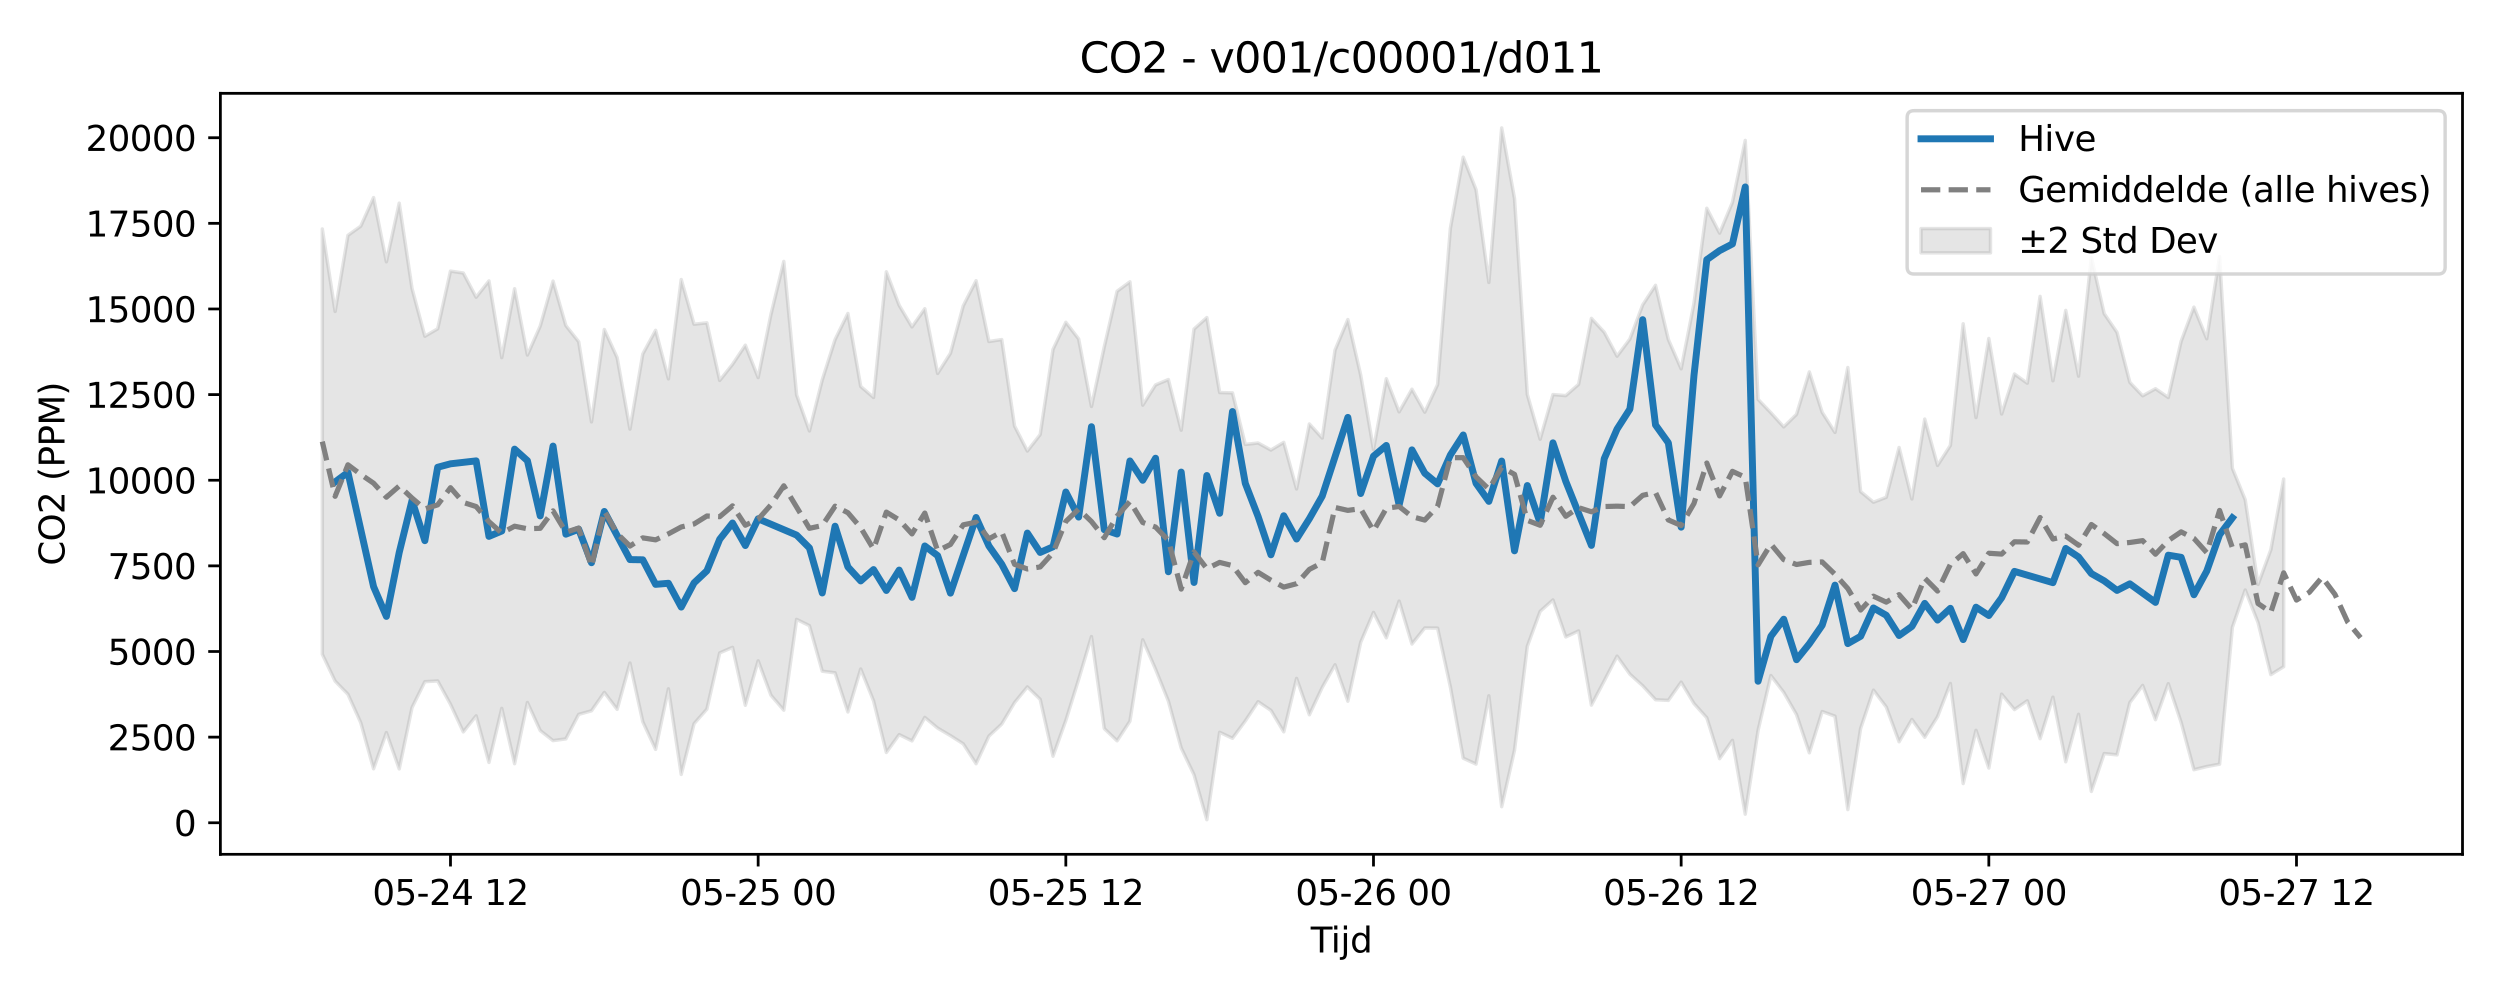 <?xml version="1.0" encoding="utf-8" standalone="no"?>
<!DOCTYPE svg PUBLIC "-//W3C//DTD SVG 1.1//EN"
  "http://www.w3.org/Graphics/SVG/1.1/DTD/svg11.dtd">
<svg xmlns:xlink="http://www.w3.org/1999/xlink" width="720pt" height="288pt" viewBox="0 0 720 288" xmlns="http://www.w3.org/2000/svg" version="1.1">
 <defs>
  <style type="text/css">*{stroke-linejoin: round; stroke-linecap: butt}</style>
 </defs>
 <g id="figure_1">
  <g id="patch_1">
   <path d="M 0 288 
L 720 288 
L 720 0 
L 0 0 
z
" style="fill: #ffffff"/>
  </g>
  <g id="axes_1">
   <g id="patch_2">
    <path d="M 63.47 246.04 
L 709.2 246.04 
L 709.2 26.88 
L 63.47 26.88 
z
" style="fill: #ffffff"/>
   </g>
   <g id="FillBetweenPolyCollection_1">
    <defs>
     <path id="m2341655957" d="M 92.821 -222.064 
L 92.821 -99.583 
L 96.513 -91.839 
L 100.205 -88.051 
L 103.897 -79.876 
L 107.589 -66.586 
L 111.281 -77.019 
L 114.973 -66.556 
L 118.665 -84.226 
L 122.357 -91.671 
L 126.049 -91.889 
L 129.741 -85.159 
L 133.433 -77.21 
L 137.125 -81.837 
L 140.817 -68.411 
L 144.509 -83.978 
L 148.201 -68.057 
L 151.893 -85.681 
L 155.585 -77.602 
L 159.277 -74.699 
L 162.969 -75.198 
L 166.661 -82.258 
L 170.353 -83.288 
L 174.045 -88.583 
L 177.737 -83.701 
L 181.429 -97.043 
L 185.121 -80.137 
L 188.813 -72.18 
L 192.505 -89.615 
L 196.197 -64.968 
L 199.889 -79.576 
L 203.581 -83.764 
L 207.273 -99.962 
L 210.965 -101.563 
L 214.657 -84.878 
L 218.349 -97.674 
L 222.041 -87.753 
L 225.733 -83.465 
L 229.425 -109.619 
L 233.117 -107.804 
L 236.809 -94.693 
L 240.501 -94.223 
L 244.193 -82.958 
L 247.885 -95.328 
L 251.577 -86.18 
L 255.269 -71.297 
L 258.961 -76.434 
L 262.653 -74.62 
L 266.345 -81.383 
L 270.037 -78.308 
L 273.729 -76.134 
L 277.421 -73.774 
L 281.113 -68.051 
L 284.805 -75.991 
L 288.497 -79.459 
L 292.189 -85.636 
L 295.881 -90.169 
L 299.573 -86.59 
L 303.265 -70.209 
L 306.957 -80.503 
L 310.649 -92.334 
L 314.341 -104.668 
L 318.033 -78.169 
L 321.725 -74.65 
L 325.417 -80.3 
L 329.109 -103.726 
L 332.801 -95.259 
L 336.493 -86.086 
L 340.185 -72.586 
L 343.877 -64.861 
L 347.569 -51.922 
L 351.261 -77.099 
L 354.953 -75.369 
L 358.645 -80.362 
L 362.337 -85.912 
L 366.029 -83.409 
L 369.721 -77.233 
L 373.413 -92.607 
L 377.105 -82.143 
L 380.797 -90.005 
L 384.489 -96.538 
L 388.181 -86.05 
L 391.873 -102.989 
L 395.565 -111.616 
L 399.257 -104.304 
L 402.949 -114.879 
L 406.641 -102.519 
L 410.333 -107.147 
L 414.025 -107.103 
L 417.717 -90.116 
L 421.409 -69.644 
L 425.101 -67.937 
L 428.793 -87.611 
L 432.485 -55.672 
L 436.177 -71.935 
L 439.869 -101.881 
L 443.561 -111.933 
L 447.253 -115.22 
L 450.945 -104.557 
L 454.637 -106.288 
L 458.329 -84.926 
L 462.021 -91.91 
L 465.713 -99.021 
L 469.405 -93.837 
L 473.097 -90.491 
L 476.789 -86.479 
L 480.481 -86.29 
L 484.173 -91.539 
L 487.865 -85.381 
L 491.557 -81.266 
L 495.249 -69.502 
L 498.941 -74.78 
L 502.633 -53.511 
L 506.325 -77.658 
L 510.017 -93.443 
L 513.709 -88.607 
L 517.401 -82.178 
L 521.093 -71.191 
L 524.785 -83.08 
L 528.477 -81.737 
L 532.169 -54.832 
L 535.861 -78.198 
L 539.553 -89.237 
L 543.245 -84.38 
L 546.937 -74.37 
L 550.629 -80.794 
L 554.321 -75.671 
L 558.013 -81.599 
L 561.705 -91.154 
L 565.397 -62.337 
L 569.089 -77.671 
L 572.781 -66.802 
L 576.473 -88.087 
L 580.165 -83.638 
L 583.857 -86.172 
L 587.549 -75.256 
L 591.241 -87.206 
L 594.933 -68.607 
L 598.625 -82.286 
L 602.317 -60.064 
L 606.009 -70.975 
L 609.701 -70.595 
L 613.393 -85.647 
L 617.085 -90.593 
L 620.777 -80.731 
L 624.469 -91.096 
L 628.161 -79.972 
L 631.853 -66.32 
L 635.545 -67.236 
L 639.237 -67.911 
L 642.929 -107.344 
L 646.621 -118.079 
L 650.313 -108.712 
L 654.005 -93.707 
L 657.697 -95.998 
L 657.697 -150.043 
L 657.697 -150.043 
L 654.005 -129.671 
L 650.313 -119.668 
L 646.621 -144.083 
L 642.929 -153.135 
L 639.237 -214.068 
L 635.545 -190.434 
L 631.853 -199.547 
L 628.161 -189.683 
L 624.469 -173.523 
L 620.777 -176.043 
L 617.085 -174.006 
L 613.393 -177.885 
L 609.701 -192.266 
L 606.009 -197.677 
L 602.317 -213.821 
L 598.625 -179.66 
L 594.933 -198.612 
L 591.241 -178.333 
L 587.549 -202.637 
L 583.857 -177.631 
L 580.165 -180.282 
L 576.473 -168.761 
L 572.781 -190.515 
L 569.089 -167.745 
L 565.397 -194.757 
L 561.705 -159.707 
L 558.013 -153.961 
L 554.321 -167.312 
L 550.629 -144.293 
L 546.937 -159.122 
L 543.245 -144.785 
L 539.553 -143.363 
L 535.861 -146.423 
L 532.169 -182.154 
L 528.477 -163.462 
L 524.785 -169.251 
L 521.093 -180.89 
L 517.401 -168.673 
L 513.709 -165.054 
L 510.017 -169.13 
L 506.325 -172.977 
L 502.633 -247.566 
L 498.941 -229.729 
L 495.249 -220.857 
L 491.557 -228.027 
L 487.865 -200.628 
L 484.173 -181.774 
L 480.481 -190.231 
L 476.789 -205.832 
L 473.097 -200.197 
L 469.405 -190.349 
L 465.713 -185.421 
L 462.021 -192.324 
L 458.329 -196.3 
L 454.637 -177.308 
L 450.945 -174.062 
L 447.253 -174.373 
L 443.561 -161.507 
L 439.869 -174.38 
L 436.177 -230.834 
L 432.485 -251.158 
L 428.793 -206.643 
L 425.101 -233.367 
L 421.409 -242.734 
L 417.717 -222.295 
L 414.025 -177.239 
L 410.333 -169.291 
L 406.641 -175.906 
L 402.949 -169.389 
L 399.257 -178.925 
L 395.565 -158.568 
L 391.873 -180.019 
L 388.181 -195.972 
L 384.489 -187.162 
L 380.797 -161.844 
L 377.105 -165.895 
L 373.413 -147.176 
L 369.721 -160.6 
L 366.029 -158.396 
L 362.337 -160.421 
L 358.645 -160.007 
L 354.953 -174.848 
L 351.261 -174.953 
L 347.569 -196.54 
L 343.877 -193.228 
L 340.185 -164.099 
L 336.493 -178.695 
L 332.801 -177.146 
L 329.109 -171.321 
L 325.417 -206.839 
L 321.725 -204.124 
L 318.033 -188.127 
L 314.341 -170.939 
L 310.649 -190.393 
L 306.957 -195.177 
L 303.265 -187.37 
L 299.573 -162.854 
L 295.881 -158.102 
L 292.189 -165.312 
L 288.497 -190.208 
L 284.805 -189.643 
L 281.113 -207.154 
L 277.421 -199.933 
L 273.729 -186.258 
L 270.037 -180.446 
L 266.345 -199.084 
L 262.653 -193.852 
L 258.961 -200.08 
L 255.269 -209.724 
L 251.577 -173.524 
L 247.885 -176.707 
L 244.193 -197.728 
L 240.501 -190.209 
L 236.809 -178.582 
L 233.117 -163.887 
L 229.425 -174.266 
L 225.733 -212.708 
L 222.041 -197.469 
L 218.349 -179.252 
L 214.657 -188.586 
L 210.965 -183.063 
L 207.273 -178.434 
L 203.581 -195.025 
L 199.889 -194.627 
L 196.197 -207.498 
L 192.505 -178.886 
L 188.813 -192.867 
L 185.121 -186.048 
L 181.429 -164.414 
L 177.737 -185.01 
L 174.045 -193.104 
L 170.353 -166.5 
L 166.661 -189.577 
L 162.969 -194.237 
L 159.277 -207.041 
L 155.585 -194.094 
L 151.893 -185.749 
L 148.201 -204.843 
L 144.509 -185.007 
L 140.817 -207.093 
L 137.125 -202.4 
L 133.433 -209.374 
L 129.741 -209.922 
L 126.049 -193.316 
L 122.357 -191.162 
L 118.665 -204.897 
L 114.973 -229.493 
L 111.281 -212.601 
L 107.589 -231.094 
L 103.897 -222.861 
L 100.205 -220.22 
L 96.513 -198.3 
L 92.821 -222.064 
z
" style="stroke: #808080; stroke-opacity: 0.2"/>
    </defs>
    <g clip-path="url(#p233f204730)">
     <use xlink:href="#m2341655957" x="0" y="288" style="fill: #808080; fill-opacity: 0.2; stroke: #808080; stroke-opacity: 0.2"/>
    </g>
   </g>
   <g id="matplotlib.axis_1">
    <g id="xtick_1">
     <g id="line2d_1">
      <defs>
       <path id="m0eafad2510" d="M 0 0 
L 0 3.5 
" style="stroke: #000000; stroke-width: 0.8"/>
      </defs>
      <g>
       <use xlink:href="#m0eafad2510" x="129.741" y="246.04" style="stroke: #000000; stroke-width: 0.8"/>
      </g>
     </g>
     <g id="text_1">
      <!-- 05-24 12 -->
      <g transform="translate(107.261 260.638) scale(0.1 -0.1)">
       <defs>
        <path id="DejaVuSans-30" d="M 2034 4250 
Q 1547 4250 1301 3770 
Q 1056 3291 1056 2328 
Q 1056 1369 1301 889 
Q 1547 409 2034 409 
Q 2525 409 2770 889 
Q 3016 1369 3016 2328 
Q 3016 3291 2770 3770 
Q 2525 4250 2034 4250 
z
M 2034 4750 
Q 2819 4750 3233 4129 
Q 3647 3509 3647 2328 
Q 3647 1150 3233 529 
Q 2819 -91 2034 -91 
Q 1250 -91 836 529 
Q 422 1150 422 2328 
Q 422 3509 836 4129 
Q 1250 4750 2034 4750 
z
" transform="scale(0.016)"/>
        <path id="DejaVuSans-35" d="M 691 4666 
L 3169 4666 
L 3169 4134 
L 1269 4134 
L 1269 2991 
Q 1406 3038 1543 3061 
Q 1681 3084 1819 3084 
Q 2600 3084 3056 2656 
Q 3513 2228 3513 1497 
Q 3513 744 3044 326 
Q 2575 -91 1722 -91 
Q 1428 -91 1123 -41 
Q 819 9 494 109 
L 494 744 
Q 775 591 1075 516 
Q 1375 441 1709 441 
Q 2250 441 2565 725 
Q 2881 1009 2881 1497 
Q 2881 1984 2565 2268 
Q 2250 2553 1709 2553 
Q 1456 2553 1204 2497 
Q 953 2441 691 2322 
L 691 4666 
z
" transform="scale(0.016)"/>
        <path id="DejaVuSans-2d" d="M 313 2009 
L 1997 2009 
L 1997 1497 
L 313 1497 
L 313 2009 
z
" transform="scale(0.016)"/>
        <path id="DejaVuSans-32" d="M 1228 531 
L 3431 531 
L 3431 0 
L 469 0 
L 469 531 
Q 828 903 1448 1529 
Q 2069 2156 2228 2338 
Q 2531 2678 2651 2914 
Q 2772 3150 2772 3378 
Q 2772 3750 2511 3984 
Q 2250 4219 1831 4219 
Q 1534 4219 1204 4116 
Q 875 4013 500 3803 
L 500 4441 
Q 881 4594 1212 4672 
Q 1544 4750 1819 4750 
Q 2544 4750 2975 4387 
Q 3406 4025 3406 3419 
Q 3406 3131 3298 2873 
Q 3191 2616 2906 2266 
Q 2828 2175 2409 1742 
Q 1991 1309 1228 531 
z
" transform="scale(0.016)"/>
        <path id="DejaVuSans-34" d="M 2419 4116 
L 825 1625 
L 2419 1625 
L 2419 4116 
z
M 2253 4666 
L 3047 4666 
L 3047 1625 
L 3713 1625 
L 3713 1100 
L 3047 1100 
L 3047 0 
L 2419 0 
L 2419 1100 
L 313 1100 
L 313 1709 
L 2253 4666 
z
" transform="scale(0.016)"/>
        <path id="DejaVuSans-20" transform="scale(0.016)"/>
        <path id="DejaVuSans-31" d="M 794 531 
L 1825 531 
L 1825 4091 
L 703 3866 
L 703 4441 
L 1819 4666 
L 2450 4666 
L 2450 531 
L 3481 531 
L 3481 0 
L 794 0 
L 794 531 
z
" transform="scale(0.016)"/>
       </defs>
       <use xlink:href="#DejaVuSans-30"/>
       <use xlink:href="#DejaVuSans-35" transform="translate(63.623 0)"/>
       <use xlink:href="#DejaVuSans-2d" transform="translate(127.246 0)"/>
       <use xlink:href="#DejaVuSans-32" transform="translate(163.33 0)"/>
       <use xlink:href="#DejaVuSans-34" transform="translate(226.953 0)"/>
       <use xlink:href="#DejaVuSans-20" transform="translate(290.576 0)"/>
       <use xlink:href="#DejaVuSans-31" transform="translate(322.363 0)"/>
       <use xlink:href="#DejaVuSans-32" transform="translate(385.986 0)"/>
      </g>
     </g>
    </g>
    <g id="xtick_2">
     <g id="line2d_2">
      <g>
       <use xlink:href="#m0eafad2510" x="218.349" y="246.04" style="stroke: #000000; stroke-width: 0.8"/>
      </g>
     </g>
     <g id="text_2">
      <!-- 05-25 00 -->
      <g transform="translate(195.869 260.638) scale(0.1 -0.1)">
       <use xlink:href="#DejaVuSans-30"/>
       <use xlink:href="#DejaVuSans-35" transform="translate(63.623 0)"/>
       <use xlink:href="#DejaVuSans-2d" transform="translate(127.246 0)"/>
       <use xlink:href="#DejaVuSans-32" transform="translate(163.33 0)"/>
       <use xlink:href="#DejaVuSans-35" transform="translate(226.953 0)"/>
       <use xlink:href="#DejaVuSans-20" transform="translate(290.576 0)"/>
       <use xlink:href="#DejaVuSans-30" transform="translate(322.363 0)"/>
       <use xlink:href="#DejaVuSans-30" transform="translate(385.986 0)"/>
      </g>
     </g>
    </g>
    <g id="xtick_3">
     <g id="line2d_3">
      <g>
       <use xlink:href="#m0eafad2510" x="306.957" y="246.04" style="stroke: #000000; stroke-width: 0.8"/>
      </g>
     </g>
     <g id="text_3">
      <!-- 05-25 12 -->
      <g transform="translate(284.477 260.638) scale(0.1 -0.1)">
       <use xlink:href="#DejaVuSans-30"/>
       <use xlink:href="#DejaVuSans-35" transform="translate(63.623 0)"/>
       <use xlink:href="#DejaVuSans-2d" transform="translate(127.246 0)"/>
       <use xlink:href="#DejaVuSans-32" transform="translate(163.33 0)"/>
       <use xlink:href="#DejaVuSans-35" transform="translate(226.953 0)"/>
       <use xlink:href="#DejaVuSans-20" transform="translate(290.576 0)"/>
       <use xlink:href="#DejaVuSans-31" transform="translate(322.363 0)"/>
       <use xlink:href="#DejaVuSans-32" transform="translate(385.986 0)"/>
      </g>
     </g>
    </g>
    <g id="xtick_4">
     <g id="line2d_4">
      <g>
       <use xlink:href="#m0eafad2510" x="395.565" y="246.04" style="stroke: #000000; stroke-width: 0.8"/>
      </g>
     </g>
     <g id="text_4">
      <!-- 05-26 00 -->
      <g transform="translate(373.085 260.638) scale(0.1 -0.1)">
       <defs>
        <path id="DejaVuSans-36" d="M 2113 2584 
Q 1688 2584 1439 2293 
Q 1191 2003 1191 1497 
Q 1191 994 1439 701 
Q 1688 409 2113 409 
Q 2538 409 2786 701 
Q 3034 994 3034 1497 
Q 3034 2003 2786 2293 
Q 2538 2584 2113 2584 
z
M 3366 4563 
L 3366 3988 
Q 3128 4100 2886 4159 
Q 2644 4219 2406 4219 
Q 1781 4219 1451 3797 
Q 1122 3375 1075 2522 
Q 1259 2794 1537 2939 
Q 1816 3084 2150 3084 
Q 2853 3084 3261 2657 
Q 3669 2231 3669 1497 
Q 3669 778 3244 343 
Q 2819 -91 2113 -91 
Q 1303 -91 875 529 
Q 447 1150 447 2328 
Q 447 3434 972 4092 
Q 1497 4750 2381 4750 
Q 2619 4750 2861 4703 
Q 3103 4656 3366 4563 
z
" transform="scale(0.016)"/>
       </defs>
       <use xlink:href="#DejaVuSans-30"/>
       <use xlink:href="#DejaVuSans-35" transform="translate(63.623 0)"/>
       <use xlink:href="#DejaVuSans-2d" transform="translate(127.246 0)"/>
       <use xlink:href="#DejaVuSans-32" transform="translate(163.33 0)"/>
       <use xlink:href="#DejaVuSans-36" transform="translate(226.953 0)"/>
       <use xlink:href="#DejaVuSans-20" transform="translate(290.576 0)"/>
       <use xlink:href="#DejaVuSans-30" transform="translate(322.363 0)"/>
       <use xlink:href="#DejaVuSans-30" transform="translate(385.986 0)"/>
      </g>
     </g>
    </g>
    <g id="xtick_5">
     <g id="line2d_5">
      <g>
       <use xlink:href="#m0eafad2510" x="484.173" y="246.04" style="stroke: #000000; stroke-width: 0.8"/>
      </g>
     </g>
     <g id="text_5">
      <!-- 05-26 12 -->
      <g transform="translate(461.692 260.638) scale(0.1 -0.1)">
       <use xlink:href="#DejaVuSans-30"/>
       <use xlink:href="#DejaVuSans-35" transform="translate(63.623 0)"/>
       <use xlink:href="#DejaVuSans-2d" transform="translate(127.246 0)"/>
       <use xlink:href="#DejaVuSans-32" transform="translate(163.33 0)"/>
       <use xlink:href="#DejaVuSans-36" transform="translate(226.953 0)"/>
       <use xlink:href="#DejaVuSans-20" transform="translate(290.576 0)"/>
       <use xlink:href="#DejaVuSans-31" transform="translate(322.363 0)"/>
       <use xlink:href="#DejaVuSans-32" transform="translate(385.986 0)"/>
      </g>
     </g>
    </g>
    <g id="xtick_6">
     <g id="line2d_6">
      <g>
       <use xlink:href="#m0eafad2510" x="572.781" y="246.04" style="stroke: #000000; stroke-width: 0.8"/>
      </g>
     </g>
     <g id="text_6">
      <!-- 05-27 00 -->
      <g transform="translate(550.3 260.638) scale(0.1 -0.1)">
       <defs>
        <path id="DejaVuSans-37" d="M 525 4666 
L 3525 4666 
L 3525 4397 
L 1831 0 
L 1172 0 
L 2766 4134 
L 525 4134 
L 525 4666 
z
" transform="scale(0.016)"/>
       </defs>
       <use xlink:href="#DejaVuSans-30"/>
       <use xlink:href="#DejaVuSans-35" transform="translate(63.623 0)"/>
       <use xlink:href="#DejaVuSans-2d" transform="translate(127.246 0)"/>
       <use xlink:href="#DejaVuSans-32" transform="translate(163.33 0)"/>
       <use xlink:href="#DejaVuSans-37" transform="translate(226.953 0)"/>
       <use xlink:href="#DejaVuSans-20" transform="translate(290.576 0)"/>
       <use xlink:href="#DejaVuSans-30" transform="translate(322.363 0)"/>
       <use xlink:href="#DejaVuSans-30" transform="translate(385.986 0)"/>
      </g>
     </g>
    </g>
    <g id="xtick_7">
     <g id="line2d_7">
      <g>
       <use xlink:href="#m0eafad2510" x="661.389" y="246.04" style="stroke: #000000; stroke-width: 0.8"/>
      </g>
     </g>
     <g id="text_7">
      <!-- 05-27 12 -->
      <g transform="translate(638.908 260.638) scale(0.1 -0.1)">
       <use xlink:href="#DejaVuSans-30"/>
       <use xlink:href="#DejaVuSans-35" transform="translate(63.623 0)"/>
       <use xlink:href="#DejaVuSans-2d" transform="translate(127.246 0)"/>
       <use xlink:href="#DejaVuSans-32" transform="translate(163.33 0)"/>
       <use xlink:href="#DejaVuSans-37" transform="translate(226.953 0)"/>
       <use xlink:href="#DejaVuSans-20" transform="translate(290.576 0)"/>
       <use xlink:href="#DejaVuSans-31" transform="translate(322.363 0)"/>
       <use xlink:href="#DejaVuSans-32" transform="translate(385.986 0)"/>
      </g>
     </g>
    </g>
    <g id="text_8">
     <!-- Tijd -->
     <g transform="translate(377.485 274.317) scale(0.1 -0.1)">
      <defs>
       <path id="DejaVuSans-54" d="M -19 4666 
L 3928 4666 
L 3928 4134 
L 2272 4134 
L 2272 0 
L 1638 0 
L 1638 4134 
L -19 4134 
L -19 4666 
z
" transform="scale(0.016)"/>
       <path id="DejaVuSans-69" d="M 603 3500 
L 1178 3500 
L 1178 0 
L 603 0 
L 603 3500 
z
M 603 4863 
L 1178 4863 
L 1178 4134 
L 603 4134 
L 603 4863 
z
" transform="scale(0.016)"/>
       <path id="DejaVuSans-6a" d="M 603 3500 
L 1178 3500 
L 1178 -63 
Q 1178 -731 923 -1031 
Q 669 -1331 103 -1331 
L -116 -1331 
L -116 -844 
L 38 -844 
Q 366 -844 484 -692 
Q 603 -541 603 -63 
L 603 3500 
z
M 603 4863 
L 1178 4863 
L 1178 4134 
L 603 4134 
L 603 4863 
z
" transform="scale(0.016)"/>
       <path id="DejaVuSans-64" d="M 2906 2969 
L 2906 4863 
L 3481 4863 
L 3481 0 
L 2906 0 
L 2906 525 
Q 2725 213 2448 61 
Q 2172 -91 1784 -91 
Q 1150 -91 751 415 
Q 353 922 353 1747 
Q 353 2572 751 3078 
Q 1150 3584 1784 3584 
Q 2172 3584 2448 3432 
Q 2725 3281 2906 2969 
z
M 947 1747 
Q 947 1113 1208 752 
Q 1469 391 1925 391 
Q 2381 391 2643 752 
Q 2906 1113 2906 1747 
Q 2906 2381 2643 2742 
Q 2381 3103 1925 3103 
Q 1469 3103 1208 2742 
Q 947 2381 947 1747 
z
" transform="scale(0.016)"/>
      </defs>
      <use xlink:href="#DejaVuSans-54"/>
      <use xlink:href="#DejaVuSans-69" transform="translate(57.959 0)"/>
      <use xlink:href="#DejaVuSans-6a" transform="translate(85.742 0)"/>
      <use xlink:href="#DejaVuSans-64" transform="translate(113.525 0)"/>
     </g>
    </g>
   </g>
   <g id="matplotlib.axis_2">
    <g id="ytick_1">
     <g id="line2d_8">
      <defs>
       <path id="m22abb2e235" d="M 0 0 
L -3.5 0 
" style="stroke: #000000; stroke-width: 0.8"/>
      </defs>
      <g>
       <use xlink:href="#m22abb2e235" x="63.47" y="236.954" style="stroke: #000000; stroke-width: 0.8"/>
      </g>
     </g>
     <g id="text_9">
      <!-- 0 -->
      <g transform="translate(50.108 240.753) scale(0.1 -0.1)">
       <use xlink:href="#DejaVuSans-30"/>
      </g>
     </g>
    </g>
    <g id="ytick_2">
     <g id="line2d_9">
      <g>
       <use xlink:href="#m22abb2e235" x="63.47" y="212.292" style="stroke: #000000; stroke-width: 0.8"/>
      </g>
     </g>
     <g id="text_10">
      <!-- 2500 -->
      <g transform="translate(31.02 216.091) scale(0.1 -0.1)">
       <use xlink:href="#DejaVuSans-32"/>
       <use xlink:href="#DejaVuSans-35" transform="translate(63.623 0)"/>
       <use xlink:href="#DejaVuSans-30" transform="translate(127.246 0)"/>
       <use xlink:href="#DejaVuSans-30" transform="translate(190.869 0)"/>
      </g>
     </g>
    </g>
    <g id="ytick_3">
     <g id="line2d_10">
      <g>
       <use xlink:href="#m22abb2e235" x="63.47" y="187.631" style="stroke: #000000; stroke-width: 0.8"/>
      </g>
     </g>
     <g id="text_11">
      <!-- 5000 -->
      <g transform="translate(31.02 191.43) scale(0.1 -0.1)">
       <use xlink:href="#DejaVuSans-35"/>
       <use xlink:href="#DejaVuSans-30" transform="translate(63.623 0)"/>
       <use xlink:href="#DejaVuSans-30" transform="translate(127.246 0)"/>
       <use xlink:href="#DejaVuSans-30" transform="translate(190.869 0)"/>
      </g>
     </g>
    </g>
    <g id="ytick_4">
     <g id="line2d_11">
      <g>
       <use xlink:href="#m22abb2e235" x="63.47" y="162.969" style="stroke: #000000; stroke-width: 0.8"/>
      </g>
     </g>
     <g id="text_12">
      <!-- 7500 -->
      <g transform="translate(31.02 166.768) scale(0.1 -0.1)">
       <use xlink:href="#DejaVuSans-37"/>
       <use xlink:href="#DejaVuSans-35" transform="translate(63.623 0)"/>
       <use xlink:href="#DejaVuSans-30" transform="translate(127.246 0)"/>
       <use xlink:href="#DejaVuSans-30" transform="translate(190.869 0)"/>
      </g>
     </g>
    </g>
    <g id="ytick_5">
     <g id="line2d_12">
      <g>
       <use xlink:href="#m22abb2e235" x="63.47" y="138.308" style="stroke: #000000; stroke-width: 0.8"/>
      </g>
     </g>
     <g id="text_13">
      <!-- 10000 -->
      <g transform="translate(24.657 142.107) scale(0.1 -0.1)">
       <use xlink:href="#DejaVuSans-31"/>
       <use xlink:href="#DejaVuSans-30" transform="translate(63.623 0)"/>
       <use xlink:href="#DejaVuSans-30" transform="translate(127.246 0)"/>
       <use xlink:href="#DejaVuSans-30" transform="translate(190.869 0)"/>
       <use xlink:href="#DejaVuSans-30" transform="translate(254.492 0)"/>
      </g>
     </g>
    </g>
    <g id="ytick_6">
     <g id="line2d_13">
      <g>
       <use xlink:href="#m22abb2e235" x="63.47" y="113.646" style="stroke: #000000; stroke-width: 0.8"/>
      </g>
     </g>
     <g id="text_14">
      <!-- 12500 -->
      <g transform="translate(24.657 117.445) scale(0.1 -0.1)">
       <use xlink:href="#DejaVuSans-31"/>
       <use xlink:href="#DejaVuSans-32" transform="translate(63.623 0)"/>
       <use xlink:href="#DejaVuSans-35" transform="translate(127.246 0)"/>
       <use xlink:href="#DejaVuSans-30" transform="translate(190.869 0)"/>
       <use xlink:href="#DejaVuSans-30" transform="translate(254.492 0)"/>
      </g>
     </g>
    </g>
    <g id="ytick_7">
     <g id="line2d_14">
      <g>
       <use xlink:href="#m22abb2e235" x="63.47" y="88.984" style="stroke: #000000; stroke-width: 0.8"/>
      </g>
     </g>
     <g id="text_15">
      <!-- 15000 -->
      <g transform="translate(24.657 92.784) scale(0.1 -0.1)">
       <use xlink:href="#DejaVuSans-31"/>
       <use xlink:href="#DejaVuSans-35" transform="translate(63.623 0)"/>
       <use xlink:href="#DejaVuSans-30" transform="translate(127.246 0)"/>
       <use xlink:href="#DejaVuSans-30" transform="translate(190.869 0)"/>
       <use xlink:href="#DejaVuSans-30" transform="translate(254.492 0)"/>
      </g>
     </g>
    </g>
    <g id="ytick_8">
     <g id="line2d_15">
      <g>
       <use xlink:href="#m22abb2e235" x="63.47" y="64.323" style="stroke: #000000; stroke-width: 0.8"/>
      </g>
     </g>
     <g id="text_16">
      <!-- 17500 -->
      <g transform="translate(24.657 68.122) scale(0.1 -0.1)">
       <use xlink:href="#DejaVuSans-31"/>
       <use xlink:href="#DejaVuSans-37" transform="translate(63.623 0)"/>
       <use xlink:href="#DejaVuSans-35" transform="translate(127.246 0)"/>
       <use xlink:href="#DejaVuSans-30" transform="translate(190.869 0)"/>
       <use xlink:href="#DejaVuSans-30" transform="translate(254.492 0)"/>
      </g>
     </g>
    </g>
    <g id="ytick_9">
     <g id="line2d_16">
      <g>
       <use xlink:href="#m22abb2e235" x="63.47" y="39.661" style="stroke: #000000; stroke-width: 0.8"/>
      </g>
     </g>
     <g id="text_17">
      <!-- 20000 -->
      <g transform="translate(24.657 43.46) scale(0.1 -0.1)">
       <use xlink:href="#DejaVuSans-32"/>
       <use xlink:href="#DejaVuSans-30" transform="translate(63.623 0)"/>
       <use xlink:href="#DejaVuSans-30" transform="translate(127.246 0)"/>
       <use xlink:href="#DejaVuSans-30" transform="translate(190.869 0)"/>
       <use xlink:href="#DejaVuSans-30" transform="translate(254.492 0)"/>
      </g>
     </g>
    </g>
    <g id="text_18">
     <!-- CO2 (PPM) -->
     <g transform="translate(18.578 162.903) rotate(-90) scale(0.1 -0.1)">
      <defs>
       <path id="DejaVuSans-43" d="M 4122 4306 
L 4122 3641 
Q 3803 3938 3442 4084 
Q 3081 4231 2675 4231 
Q 1875 4231 1450 3742 
Q 1025 3253 1025 2328 
Q 1025 1406 1450 917 
Q 1875 428 2675 428 
Q 3081 428 3442 575 
Q 3803 722 4122 1019 
L 4122 359 
Q 3791 134 3420 21 
Q 3050 -91 2638 -91 
Q 1578 -91 968 557 
Q 359 1206 359 2328 
Q 359 3453 968 4101 
Q 1578 4750 2638 4750 
Q 3056 4750 3426 4639 
Q 3797 4528 4122 4306 
z
" transform="scale(0.016)"/>
       <path id="DejaVuSans-4f" d="M 2522 4238 
Q 1834 4238 1429 3725 
Q 1025 3213 1025 2328 
Q 1025 1447 1429 934 
Q 1834 422 2522 422 
Q 3209 422 3611 934 
Q 4013 1447 4013 2328 
Q 4013 3213 3611 3725 
Q 3209 4238 2522 4238 
z
M 2522 4750 
Q 3503 4750 4090 4092 
Q 4678 3434 4678 2328 
Q 4678 1225 4090 567 
Q 3503 -91 2522 -91 
Q 1538 -91 948 565 
Q 359 1222 359 2328 
Q 359 3434 948 4092 
Q 1538 4750 2522 4750 
z
" transform="scale(0.016)"/>
       <path id="DejaVuSans-28" d="M 1984 4856 
Q 1566 4138 1362 3434 
Q 1159 2731 1159 2009 
Q 1159 1288 1364 580 
Q 1569 -128 1984 -844 
L 1484 -844 
Q 1016 -109 783 600 
Q 550 1309 550 2009 
Q 550 2706 781 3412 
Q 1013 4119 1484 4856 
L 1984 4856 
z
" transform="scale(0.016)"/>
       <path id="DejaVuSans-50" d="M 1259 4147 
L 1259 2394 
L 2053 2394 
Q 2494 2394 2734 2622 
Q 2975 2850 2975 3272 
Q 2975 3691 2734 3919 
Q 2494 4147 2053 4147 
L 1259 4147 
z
M 628 4666 
L 2053 4666 
Q 2838 4666 3239 4311 
Q 3641 3956 3641 3272 
Q 3641 2581 3239 2228 
Q 2838 1875 2053 1875 
L 1259 1875 
L 1259 0 
L 628 0 
L 628 4666 
z
" transform="scale(0.016)"/>
       <path id="DejaVuSans-4d" d="M 628 4666 
L 1569 4666 
L 2759 1491 
L 3956 4666 
L 4897 4666 
L 4897 0 
L 4281 0 
L 4281 4097 
L 3078 897 
L 2444 897 
L 1241 4097 
L 1241 0 
L 628 0 
L 628 4666 
z
" transform="scale(0.016)"/>
       <path id="DejaVuSans-29" d="M 513 4856 
L 1013 4856 
Q 1481 4119 1714 3412 
Q 1947 2706 1947 2009 
Q 1947 1309 1714 600 
Q 1481 -109 1013 -844 
L 513 -844 
Q 928 -128 1133 580 
Q 1338 1288 1338 2009 
Q 1338 2731 1133 3434 
Q 928 4138 513 4856 
z
" transform="scale(0.016)"/>
      </defs>
      <use xlink:href="#DejaVuSans-43"/>
      <use xlink:href="#DejaVuSans-4f" transform="translate(69.824 0)"/>
      <use xlink:href="#DejaVuSans-32" transform="translate(148.535 0)"/>
      <use xlink:href="#DejaVuSans-20" transform="translate(212.158 0)"/>
      <use xlink:href="#DejaVuSans-28" transform="translate(243.945 0)"/>
      <use xlink:href="#DejaVuSans-50" transform="translate(282.959 0)"/>
      <use xlink:href="#DejaVuSans-50" transform="translate(343.262 0)"/>
      <use xlink:href="#DejaVuSans-4d" transform="translate(403.564 0)"/>
      <use xlink:href="#DejaVuSans-29" transform="translate(489.844 0)"/>
     </g>
    </g>
   </g>
   <g id="line2d_17">
    <path d="M 96.513 138.791 
L 100.205 136.049 
L 107.589 168.957 
L 111.281 177.519 
L 114.973 159.112 
L 118.665 144.147 
L 122.357 155.709 
L 126.049 134.572 
L 129.741 133.577 
L 137.125 132.734 
L 140.817 154.476 
L 144.509 152.932 
L 148.201 129.355 
L 151.893 132.675 
L 155.585 148.577 
L 159.277 128.477 
L 162.969 153.844 
L 166.661 152.419 
L 170.353 162.062 
L 174.045 147.304 
L 181.429 161.161 
L 185.121 161.223 
L 188.813 168.296 
L 192.505 167.984 
L 196.197 174.84 
L 199.889 167.869 
L 203.581 164.396 
L 207.273 155.311 
L 210.965 150.625 
L 214.657 157.113 
L 218.349 149.415 
L 229.425 154.111 
L 233.117 157.81 
L 236.809 170.772 
L 240.501 151.551 
L 244.193 163.275 
L 247.885 167.305 
L 251.577 164.038 
L 255.269 170.052 
L 258.961 164.187 
L 262.653 172.035 
L 266.345 157.238 
L 270.037 160.023 
L 273.729 170.821 
L 281.113 149.04 
L 284.805 157.238 
L 288.497 162.496 
L 292.189 169.529 
L 295.881 153.529 
L 299.573 159.102 
L 303.265 157.475 
L 306.957 141.701 
L 310.649 148.912 
L 314.341 122.899 
L 318.033 152.542 
L 321.725 153.8 
L 325.417 132.757 
L 329.109 138.314 
L 332.801 131.971 
L 336.493 164.663 
L 340.185 135.965 
L 343.877 167.744 
L 347.569 136.951 
L 351.261 147.817 
L 354.953 118.529 
L 358.645 139.212 
L 362.337 148.764 
L 366.029 159.776 
L 369.721 148.54 
L 373.413 155.235 
L 377.105 149.379 
L 380.797 142.888 
L 388.181 120.219 
L 391.873 142.132 
L 395.565 131.379 
L 399.257 128.292 
L 402.949 145.443 
L 406.641 129.567 
L 410.333 136.285 
L 414.025 139.353 
L 417.717 131.024 
L 421.409 125.276 
L 425.101 139.195 
L 428.793 144.391 
L 432.485 132.787 
L 436.177 158.634 
L 439.869 139.84 
L 443.561 150.605 
L 447.253 127.54 
L 450.945 138.633 
L 458.329 157.07 
L 462.021 132.088 
L 465.713 123.583 
L 469.405 117.819 
L 473.097 92.072 
L 476.789 122.381 
L 480.481 127.53 
L 484.173 151.822 
L 487.865 108.127 
L 491.557 74.784 
L 495.249 72.172 
L 498.941 70.251 
L 502.633 53.842 
L 506.325 196.193 
L 510.017 183.246 
L 513.709 178.338 
L 517.401 189.993 
L 521.093 185.406 
L 524.785 180.065 
L 528.477 168.523 
L 532.169 185.352 
L 535.861 183.248 
L 539.553 175.093 
L 543.245 177.204 
L 546.937 183.024 
L 550.629 180.406 
L 554.321 173.777 
L 558.013 178.585 
L 561.705 175.195 
L 565.397 184.198 
L 569.089 174.876 
L 572.781 177.266 
L 576.473 172.16 
L 580.165 164.557 
L 591.241 167.809 
L 594.933 157.958 
L 598.625 160.414 
L 602.317 165.194 
L 606.009 167.29 
L 609.701 170.042 
L 613.393 168.145 
L 620.777 173.485 
L 624.469 159.891 
L 628.161 160.506 
L 631.853 171.285 
L 635.545 164.465 
L 639.237 154.005 
L 642.929 149.139 
L 642.929 149.139 
" clip-path="url(#p233f204730)" style="fill: none; stroke: #1f77b4; stroke-width: 2; stroke-linecap: square"/>
   </g>
   <g id="line2d_18">
    <path d="M 92.821 127.177 
L 96.513 142.93 
L 100.205 133.865 
L 103.897 136.632 
L 107.589 139.16 
L 111.281 143.19 
L 114.973 139.975 
L 118.665 143.439 
L 122.357 146.583 
L 126.049 145.397 
L 129.741 140.459 
L 133.433 144.708 
L 137.125 145.882 
L 140.817 150.248 
L 144.509 153.508 
L 148.201 151.55 
L 151.893 152.285 
L 155.585 152.152 
L 159.277 147.13 
L 162.969 153.283 
L 166.661 152.082 
L 170.353 163.106 
L 174.045 147.157 
L 177.737 153.644 
L 181.429 157.272 
L 185.121 154.908 
L 188.813 155.476 
L 192.505 153.75 
L 196.197 151.767 
L 199.889 150.899 
L 203.581 148.605 
L 207.273 148.802 
L 210.965 145.687 
L 214.657 151.268 
L 218.349 149.537 
L 222.041 145.389 
L 225.733 139.914 
L 233.117 152.155 
L 236.809 151.363 
L 240.501 145.784 
L 244.193 147.657 
L 247.885 151.983 
L 251.577 158.148 
L 255.269 147.489 
L 258.961 149.743 
L 262.653 153.764 
L 266.345 147.767 
L 270.037 158.623 
L 273.729 156.804 
L 277.421 151.146 
L 281.113 150.397 
L 284.805 155.183 
L 288.497 153.167 
L 292.189 162.526 
L 295.881 163.865 
L 299.573 163.278 
L 303.265 159.211 
L 306.957 150.16 
L 310.649 146.637 
L 314.341 150.196 
L 318.033 154.852 
L 321.725 148.613 
L 325.417 144.43 
L 329.109 150.477 
L 332.801 151.797 
L 336.493 155.61 
L 340.185 169.657 
L 343.877 158.956 
L 347.569 163.769 
L 351.261 161.974 
L 354.953 162.892 
L 358.645 167.815 
L 362.337 164.834 
L 366.029 167.097 
L 369.721 169.084 
L 373.413 168.108 
L 377.105 163.981 
L 380.797 162.075 
L 384.489 146.15 
L 388.181 146.989 
L 391.873 146.496 
L 395.565 152.908 
L 399.257 146.386 
L 402.949 145.866 
L 406.641 148.788 
L 410.333 149.781 
L 414.025 145.829 
L 417.717 131.795 
L 421.409 131.811 
L 425.101 137.348 
L 428.793 140.873 
L 432.485 134.585 
L 436.177 136.616 
L 439.869 149.87 
L 443.561 151.28 
L 447.253 143.204 
L 450.945 148.691 
L 454.637 146.202 
L 458.329 147.387 
L 462.021 145.883 
L 465.713 145.779 
L 469.405 145.907 
L 473.097 142.656 
L 476.789 141.844 
L 480.481 149.74 
L 484.173 151.344 
L 487.865 144.996 
L 491.557 133.354 
L 495.249 142.821 
L 498.941 135.745 
L 502.633 137.461 
L 506.325 162.682 
L 510.017 156.714 
L 513.709 161.169 
L 517.401 162.574 
L 521.093 161.959 
L 524.785 161.835 
L 528.477 165.4 
L 532.169 169.507 
L 535.861 175.69 
L 539.553 171.7 
L 543.245 173.418 
L 546.937 171.254 
L 550.629 175.457 
L 554.321 166.508 
L 558.013 170.22 
L 561.705 162.57 
L 565.397 159.453 
L 569.089 165.292 
L 572.781 159.341 
L 576.473 159.576 
L 580.165 156.04 
L 583.857 156.098 
L 587.549 149.053 
L 591.241 155.231 
L 594.933 154.39 
L 598.625 157.027 
L 602.317 151.058 
L 606.009 153.674 
L 609.701 156.569 
L 613.393 156.234 
L 617.085 155.701 
L 620.777 159.613 
L 624.469 155.69 
L 628.161 153.173 
L 631.853 155.066 
L 635.545 159.165 
L 639.237 147.01 
L 642.929 157.761 
L 646.621 156.919 
L 650.313 173.81 
L 654.005 176.311 
L 657.697 164.98 
L 661.389 172.817 
L 665.081 170.58 
L 668.773 166.254 
L 672.465 171.181 
L 676.157 179.203 
L 679.849 183.655 
L 679.849 183.655 
" clip-path="url(#p233f204730)" style="fill: none; stroke-dasharray: 5.55,2.4; stroke-dashoffset: 0; stroke: #808080; stroke-width: 1.5"/>
   </g>
   <g id="patch_3">
    <path d="M 63.47 246.04 
L 63.47 26.88 
" style="fill: none; stroke: #000000; stroke-width: 0.8; stroke-linejoin: miter; stroke-linecap: square"/>
   </g>
   <g id="patch_4">
    <path d="M 709.2 246.04 
L 709.2 26.88 
" style="fill: none; stroke: #000000; stroke-width: 0.8; stroke-linejoin: miter; stroke-linecap: square"/>
   </g>
   <g id="patch_5">
    <path d="M 63.47 246.04 
L 709.2 246.04 
" style="fill: none; stroke: #000000; stroke-width: 0.8; stroke-linejoin: miter; stroke-linecap: square"/>
   </g>
   <g id="patch_6">
    <path d="M 63.47 26.88 
L 709.2 26.88 
" style="fill: none; stroke: #000000; stroke-width: 0.8; stroke-linejoin: miter; stroke-linecap: square"/>
   </g>
   <g id="text_19">
    <!-- CO2 - v001/c00001/d011 -->
    <g transform="translate(310.932 20.88) scale(0.12 -0.12)">
     <defs>
      <path id="DejaVuSans-76" d="M 191 3500 
L 800 3500 
L 1894 563 
L 2988 3500 
L 3597 3500 
L 2284 0 
L 1503 0 
L 191 3500 
z
" transform="scale(0.016)"/>
      <path id="DejaVuSans-2f" d="M 1625 4666 
L 2156 4666 
L 531 -594 
L 0 -594 
L 1625 4666 
z
" transform="scale(0.016)"/>
      <path id="DejaVuSans-63" d="M 3122 3366 
L 3122 2828 
Q 2878 2963 2633 3030 
Q 2388 3097 2138 3097 
Q 1578 3097 1268 2742 
Q 959 2388 959 1747 
Q 959 1106 1268 751 
Q 1578 397 2138 397 
Q 2388 397 2633 464 
Q 2878 531 3122 666 
L 3122 134 
Q 2881 22 2623 -34 
Q 2366 -91 2075 -91 
Q 1284 -91 818 406 
Q 353 903 353 1747 
Q 353 2603 823 3093 
Q 1294 3584 2113 3584 
Q 2378 3584 2631 3529 
Q 2884 3475 3122 3366 
z
" transform="scale(0.016)"/>
     </defs>
     <use xlink:href="#DejaVuSans-43"/>
     <use xlink:href="#DejaVuSans-4f" transform="translate(69.824 0)"/>
     <use xlink:href="#DejaVuSans-32" transform="translate(148.535 0)"/>
     <use xlink:href="#DejaVuSans-20" transform="translate(212.158 0)"/>
     <use xlink:href="#DejaVuSans-2d" transform="translate(243.945 0)"/>
     <use xlink:href="#DejaVuSans-20" transform="translate(280.029 0)"/>
     <use xlink:href="#DejaVuSans-76" transform="translate(311.816 0)"/>
     <use xlink:href="#DejaVuSans-30" transform="translate(370.996 0)"/>
     <use xlink:href="#DejaVuSans-30" transform="translate(434.619 0)"/>
     <use xlink:href="#DejaVuSans-31" transform="translate(498.242 0)"/>
     <use xlink:href="#DejaVuSans-2f" transform="translate(561.865 0)"/>
     <use xlink:href="#DejaVuSans-63" transform="translate(595.557 0)"/>
     <use xlink:href="#DejaVuSans-30" transform="translate(650.537 0)"/>
     <use xlink:href="#DejaVuSans-30" transform="translate(714.16 0)"/>
     <use xlink:href="#DejaVuSans-30" transform="translate(777.783 0)"/>
     <use xlink:href="#DejaVuSans-30" transform="translate(841.406 0)"/>
     <use xlink:href="#DejaVuSans-31" transform="translate(905.029 0)"/>
     <use xlink:href="#DejaVuSans-2f" transform="translate(968.652 0)"/>
     <use xlink:href="#DejaVuSans-64" transform="translate(1002.344 0)"/>
     <use xlink:href="#DejaVuSans-30" transform="translate(1065.82 0)"/>
     <use xlink:href="#DejaVuSans-31" transform="translate(1129.443 0)"/>
     <use xlink:href="#DejaVuSans-31" transform="translate(1193.066 0)"/>
    </g>
   </g>
   <g id="legend_1">
    <g id="patch_7">
     <path d="M 551.256 78.914 
L 702.2 78.914 
Q 704.2 78.914 704.2 76.914 
L 704.2 33.88 
Q 704.2 31.88 702.2 31.88 
L 551.256 31.88 
Q 549.256 31.88 549.256 33.88 
L 549.256 76.914 
Q 549.256 78.914 551.256 78.914 
z
" style="fill: #ffffff; opacity: 0.8; stroke: #cccccc; stroke-linejoin: miter"/>
    </g>
    <g id="line2d_19">
     <path d="M 553.256 39.978 
L 563.256 39.978 
L 573.256 39.978 
" style="fill: none; stroke: #1f77b4; stroke-width: 2; stroke-linecap: square"/>
    </g>
    <g id="text_20">
     <!-- Hive -->
     <g transform="translate(581.256 43.478) scale(0.1 -0.1)">
      <defs>
       <path id="DejaVuSans-48" d="M 628 4666 
L 1259 4666 
L 1259 2753 
L 3553 2753 
L 3553 4666 
L 4184 4666 
L 4184 0 
L 3553 0 
L 3553 2222 
L 1259 2222 
L 1259 0 
L 628 0 
L 628 4666 
z
" transform="scale(0.016)"/>
       <path id="DejaVuSans-65" d="M 3597 1894 
L 3597 1613 
L 953 1613 
Q 991 1019 1311 708 
Q 1631 397 2203 397 
Q 2534 397 2845 478 
Q 3156 559 3463 722 
L 3463 178 
Q 3153 47 2828 -22 
Q 2503 -91 2169 -91 
Q 1331 -91 842 396 
Q 353 884 353 1716 
Q 353 2575 817 3079 
Q 1281 3584 2069 3584 
Q 2775 3584 3186 3129 
Q 3597 2675 3597 1894 
z
M 3022 2063 
Q 3016 2534 2758 2815 
Q 2500 3097 2075 3097 
Q 1594 3097 1305 2825 
Q 1016 2553 972 2059 
L 3022 2063 
z
" transform="scale(0.016)"/>
      </defs>
      <use xlink:href="#DejaVuSans-48"/>
      <use xlink:href="#DejaVuSans-69" transform="translate(75.195 0)"/>
      <use xlink:href="#DejaVuSans-76" transform="translate(102.979 0)"/>
      <use xlink:href="#DejaVuSans-65" transform="translate(162.158 0)"/>
     </g>
    </g>
    <g id="line2d_20">
     <path d="M 553.256 54.657 
L 563.256 54.657 
L 573.256 54.657 
" style="fill: none; stroke-dasharray: 5.55,2.4; stroke-dashoffset: 0; stroke: #808080; stroke-width: 1.5"/>
    </g>
    <g id="text_21">
     <!-- Gemiddelde (alle hives) -->
     <g transform="translate(581.256 58.157) scale(0.1 -0.1)">
      <defs>
       <path id="DejaVuSans-47" d="M 3809 666 
L 3809 1919 
L 2778 1919 
L 2778 2438 
L 4434 2438 
L 4434 434 
Q 4069 175 3628 42 
Q 3188 -91 2688 -91 
Q 1594 -91 976 548 
Q 359 1188 359 2328 
Q 359 3472 976 4111 
Q 1594 4750 2688 4750 
Q 3144 4750 3555 4637 
Q 3966 4525 4313 4306 
L 4313 3634 
Q 3963 3931 3569 4081 
Q 3175 4231 2741 4231 
Q 1884 4231 1454 3753 
Q 1025 3275 1025 2328 
Q 1025 1384 1454 906 
Q 1884 428 2741 428 
Q 3075 428 3337 486 
Q 3600 544 3809 666 
z
" transform="scale(0.016)"/>
       <path id="DejaVuSans-6d" d="M 3328 2828 
Q 3544 3216 3844 3400 
Q 4144 3584 4550 3584 
Q 5097 3584 5394 3201 
Q 5691 2819 5691 2113 
L 5691 0 
L 5113 0 
L 5113 2094 
Q 5113 2597 4934 2840 
Q 4756 3084 4391 3084 
Q 3944 3084 3684 2787 
Q 3425 2491 3425 1978 
L 3425 0 
L 2847 0 
L 2847 2094 
Q 2847 2600 2669 2842 
Q 2491 3084 2119 3084 
Q 1678 3084 1418 2786 
Q 1159 2488 1159 1978 
L 1159 0 
L 581 0 
L 581 3500 
L 1159 3500 
L 1159 2956 
Q 1356 3278 1631 3431 
Q 1906 3584 2284 3584 
Q 2666 3584 2933 3390 
Q 3200 3197 3328 2828 
z
" transform="scale(0.016)"/>
       <path id="DejaVuSans-6c" d="M 603 4863 
L 1178 4863 
L 1178 0 
L 603 0 
L 603 4863 
z
" transform="scale(0.016)"/>
       <path id="DejaVuSans-61" d="M 2194 1759 
Q 1497 1759 1228 1600 
Q 959 1441 959 1056 
Q 959 750 1161 570 
Q 1363 391 1709 391 
Q 2188 391 2477 730 
Q 2766 1069 2766 1631 
L 2766 1759 
L 2194 1759 
z
M 3341 1997 
L 3341 0 
L 2766 0 
L 2766 531 
Q 2569 213 2275 61 
Q 1981 -91 1556 -91 
Q 1019 -91 701 211 
Q 384 513 384 1019 
Q 384 1609 779 1909 
Q 1175 2209 1959 2209 
L 2766 2209 
L 2766 2266 
Q 2766 2663 2505 2880 
Q 2244 3097 1772 3097 
Q 1472 3097 1187 3025 
Q 903 2953 641 2809 
L 641 3341 
Q 956 3463 1253 3523 
Q 1550 3584 1831 3584 
Q 2591 3584 2966 3190 
Q 3341 2797 3341 1997 
z
" transform="scale(0.016)"/>
       <path id="DejaVuSans-68" d="M 3513 2113 
L 3513 0 
L 2938 0 
L 2938 2094 
Q 2938 2591 2744 2837 
Q 2550 3084 2163 3084 
Q 1697 3084 1428 2787 
Q 1159 2491 1159 1978 
L 1159 0 
L 581 0 
L 581 4863 
L 1159 4863 
L 1159 2956 
Q 1366 3272 1645 3428 
Q 1925 3584 2291 3584 
Q 2894 3584 3203 3211 
Q 3513 2838 3513 2113 
z
" transform="scale(0.016)"/>
       <path id="DejaVuSans-73" d="M 2834 3397 
L 2834 2853 
Q 2591 2978 2328 3040 
Q 2066 3103 1784 3103 
Q 1356 3103 1142 2972 
Q 928 2841 928 2578 
Q 928 2378 1081 2264 
Q 1234 2150 1697 2047 
L 1894 2003 
Q 2506 1872 2764 1633 
Q 3022 1394 3022 966 
Q 3022 478 2636 193 
Q 2250 -91 1575 -91 
Q 1294 -91 989 -36 
Q 684 19 347 128 
L 347 722 
Q 666 556 975 473 
Q 1284 391 1588 391 
Q 1994 391 2212 530 
Q 2431 669 2431 922 
Q 2431 1156 2273 1281 
Q 2116 1406 1581 1522 
L 1381 1569 
Q 847 1681 609 1914 
Q 372 2147 372 2553 
Q 372 3047 722 3315 
Q 1072 3584 1716 3584 
Q 2034 3584 2315 3537 
Q 2597 3491 2834 3397 
z
" transform="scale(0.016)"/>
      </defs>
      <use xlink:href="#DejaVuSans-47"/>
      <use xlink:href="#DejaVuSans-65" transform="translate(77.49 0)"/>
      <use xlink:href="#DejaVuSans-6d" transform="translate(139.014 0)"/>
      <use xlink:href="#DejaVuSans-69" transform="translate(236.426 0)"/>
      <use xlink:href="#DejaVuSans-64" transform="translate(264.209 0)"/>
      <use xlink:href="#DejaVuSans-64" transform="translate(327.686 0)"/>
      <use xlink:href="#DejaVuSans-65" transform="translate(391.162 0)"/>
      <use xlink:href="#DejaVuSans-6c" transform="translate(452.686 0)"/>
      <use xlink:href="#DejaVuSans-64" transform="translate(480.469 0)"/>
      <use xlink:href="#DejaVuSans-65" transform="translate(543.945 0)"/>
      <use xlink:href="#DejaVuSans-20" transform="translate(605.469 0)"/>
      <use xlink:href="#DejaVuSans-28" transform="translate(637.256 0)"/>
      <use xlink:href="#DejaVuSans-61" transform="translate(676.27 0)"/>
      <use xlink:href="#DejaVuSans-6c" transform="translate(737.549 0)"/>
      <use xlink:href="#DejaVuSans-6c" transform="translate(765.332 0)"/>
      <use xlink:href="#DejaVuSans-65" transform="translate(793.115 0)"/>
      <use xlink:href="#DejaVuSans-20" transform="translate(854.639 0)"/>
      <use xlink:href="#DejaVuSans-68" transform="translate(886.426 0)"/>
      <use xlink:href="#DejaVuSans-69" transform="translate(949.805 0)"/>
      <use xlink:href="#DejaVuSans-76" transform="translate(977.588 0)"/>
      <use xlink:href="#DejaVuSans-65" transform="translate(1036.768 0)"/>
      <use xlink:href="#DejaVuSans-73" transform="translate(1098.291 0)"/>
      <use xlink:href="#DejaVuSans-29" transform="translate(1150.391 0)"/>
     </g>
    </g>
    <g id="patch_8">
     <path d="M 553.256 72.835 
L 573.256 72.835 
L 573.256 65.835 
L 553.256 65.835 
z
" style="fill: #808080; fill-opacity: 0.2; stroke: #808080; stroke-opacity: 0.2; stroke-linejoin: miter"/>
    </g>
    <g id="text_22">
     <!-- ±2 Std Dev -->
     <g transform="translate(581.256 72.835) scale(0.1 -0.1)">
      <defs>
       <path id="DejaVuSans-b1" d="M 2944 4013 
L 2944 2803 
L 4684 2803 
L 4684 2272 
L 2944 2272 
L 2944 1063 
L 2419 1063 
L 2419 2272 
L 678 2272 
L 678 2803 
L 2419 2803 
L 2419 4013 
L 2944 4013 
z
M 678 531 
L 4684 531 
L 4684 0 
L 678 0 
L 678 531 
z
" transform="scale(0.016)"/>
       <path id="DejaVuSans-53" d="M 3425 4513 
L 3425 3897 
Q 3066 4069 2747 4153 
Q 2428 4238 2131 4238 
Q 1616 4238 1336 4038 
Q 1056 3838 1056 3469 
Q 1056 3159 1242 3001 
Q 1428 2844 1947 2747 
L 2328 2669 
Q 3034 2534 3370 2195 
Q 3706 1856 3706 1288 
Q 3706 609 3251 259 
Q 2797 -91 1919 -91 
Q 1588 -91 1214 -16 
Q 841 59 441 206 
L 441 856 
Q 825 641 1194 531 
Q 1563 422 1919 422 
Q 2459 422 2753 634 
Q 3047 847 3047 1241 
Q 3047 1584 2836 1778 
Q 2625 1972 2144 2069 
L 1759 2144 
Q 1053 2284 737 2584 
Q 422 2884 422 3419 
Q 422 4038 858 4394 
Q 1294 4750 2059 4750 
Q 2388 4750 2728 4690 
Q 3069 4631 3425 4513 
z
" transform="scale(0.016)"/>
       <path id="DejaVuSans-74" d="M 1172 4494 
L 1172 3500 
L 2356 3500 
L 2356 3053 
L 1172 3053 
L 1172 1153 
Q 1172 725 1289 603 
Q 1406 481 1766 481 
L 2356 481 
L 2356 0 
L 1766 0 
Q 1100 0 847 248 
Q 594 497 594 1153 
L 594 3053 
L 172 3053 
L 172 3500 
L 594 3500 
L 594 4494 
L 1172 4494 
z
" transform="scale(0.016)"/>
       <path id="DejaVuSans-44" d="M 1259 4147 
L 1259 519 
L 2022 519 
Q 2988 519 3436 956 
Q 3884 1394 3884 2338 
Q 3884 3275 3436 3711 
Q 2988 4147 2022 4147 
L 1259 4147 
z
M 628 4666 
L 1925 4666 
Q 3281 4666 3915 4102 
Q 4550 3538 4550 2338 
Q 4550 1131 3912 565 
Q 3275 0 1925 0 
L 628 0 
L 628 4666 
z
" transform="scale(0.016)"/>
      </defs>
      <use xlink:href="#DejaVuSans-b1"/>
      <use xlink:href="#DejaVuSans-32" transform="translate(83.789 0)"/>
      <use xlink:href="#DejaVuSans-20" transform="translate(147.412 0)"/>
      <use xlink:href="#DejaVuSans-53" transform="translate(179.199 0)"/>
      <use xlink:href="#DejaVuSans-74" transform="translate(242.676 0)"/>
      <use xlink:href="#DejaVuSans-64" transform="translate(281.885 0)"/>
      <use xlink:href="#DejaVuSans-20" transform="translate(345.361 0)"/>
      <use xlink:href="#DejaVuSans-44" transform="translate(377.148 0)"/>
      <use xlink:href="#DejaVuSans-65" transform="translate(454.15 0)"/>
      <use xlink:href="#DejaVuSans-76" transform="translate(515.674 0)"/>
     </g>
    </g>
   </g>
  </g>
 </g>
 <defs>
  <clipPath id="p233f204730">
   <rect x="63.47" y="26.88" width="645.73" height="219.16"/>
  </clipPath>
 </defs>
</svg>
